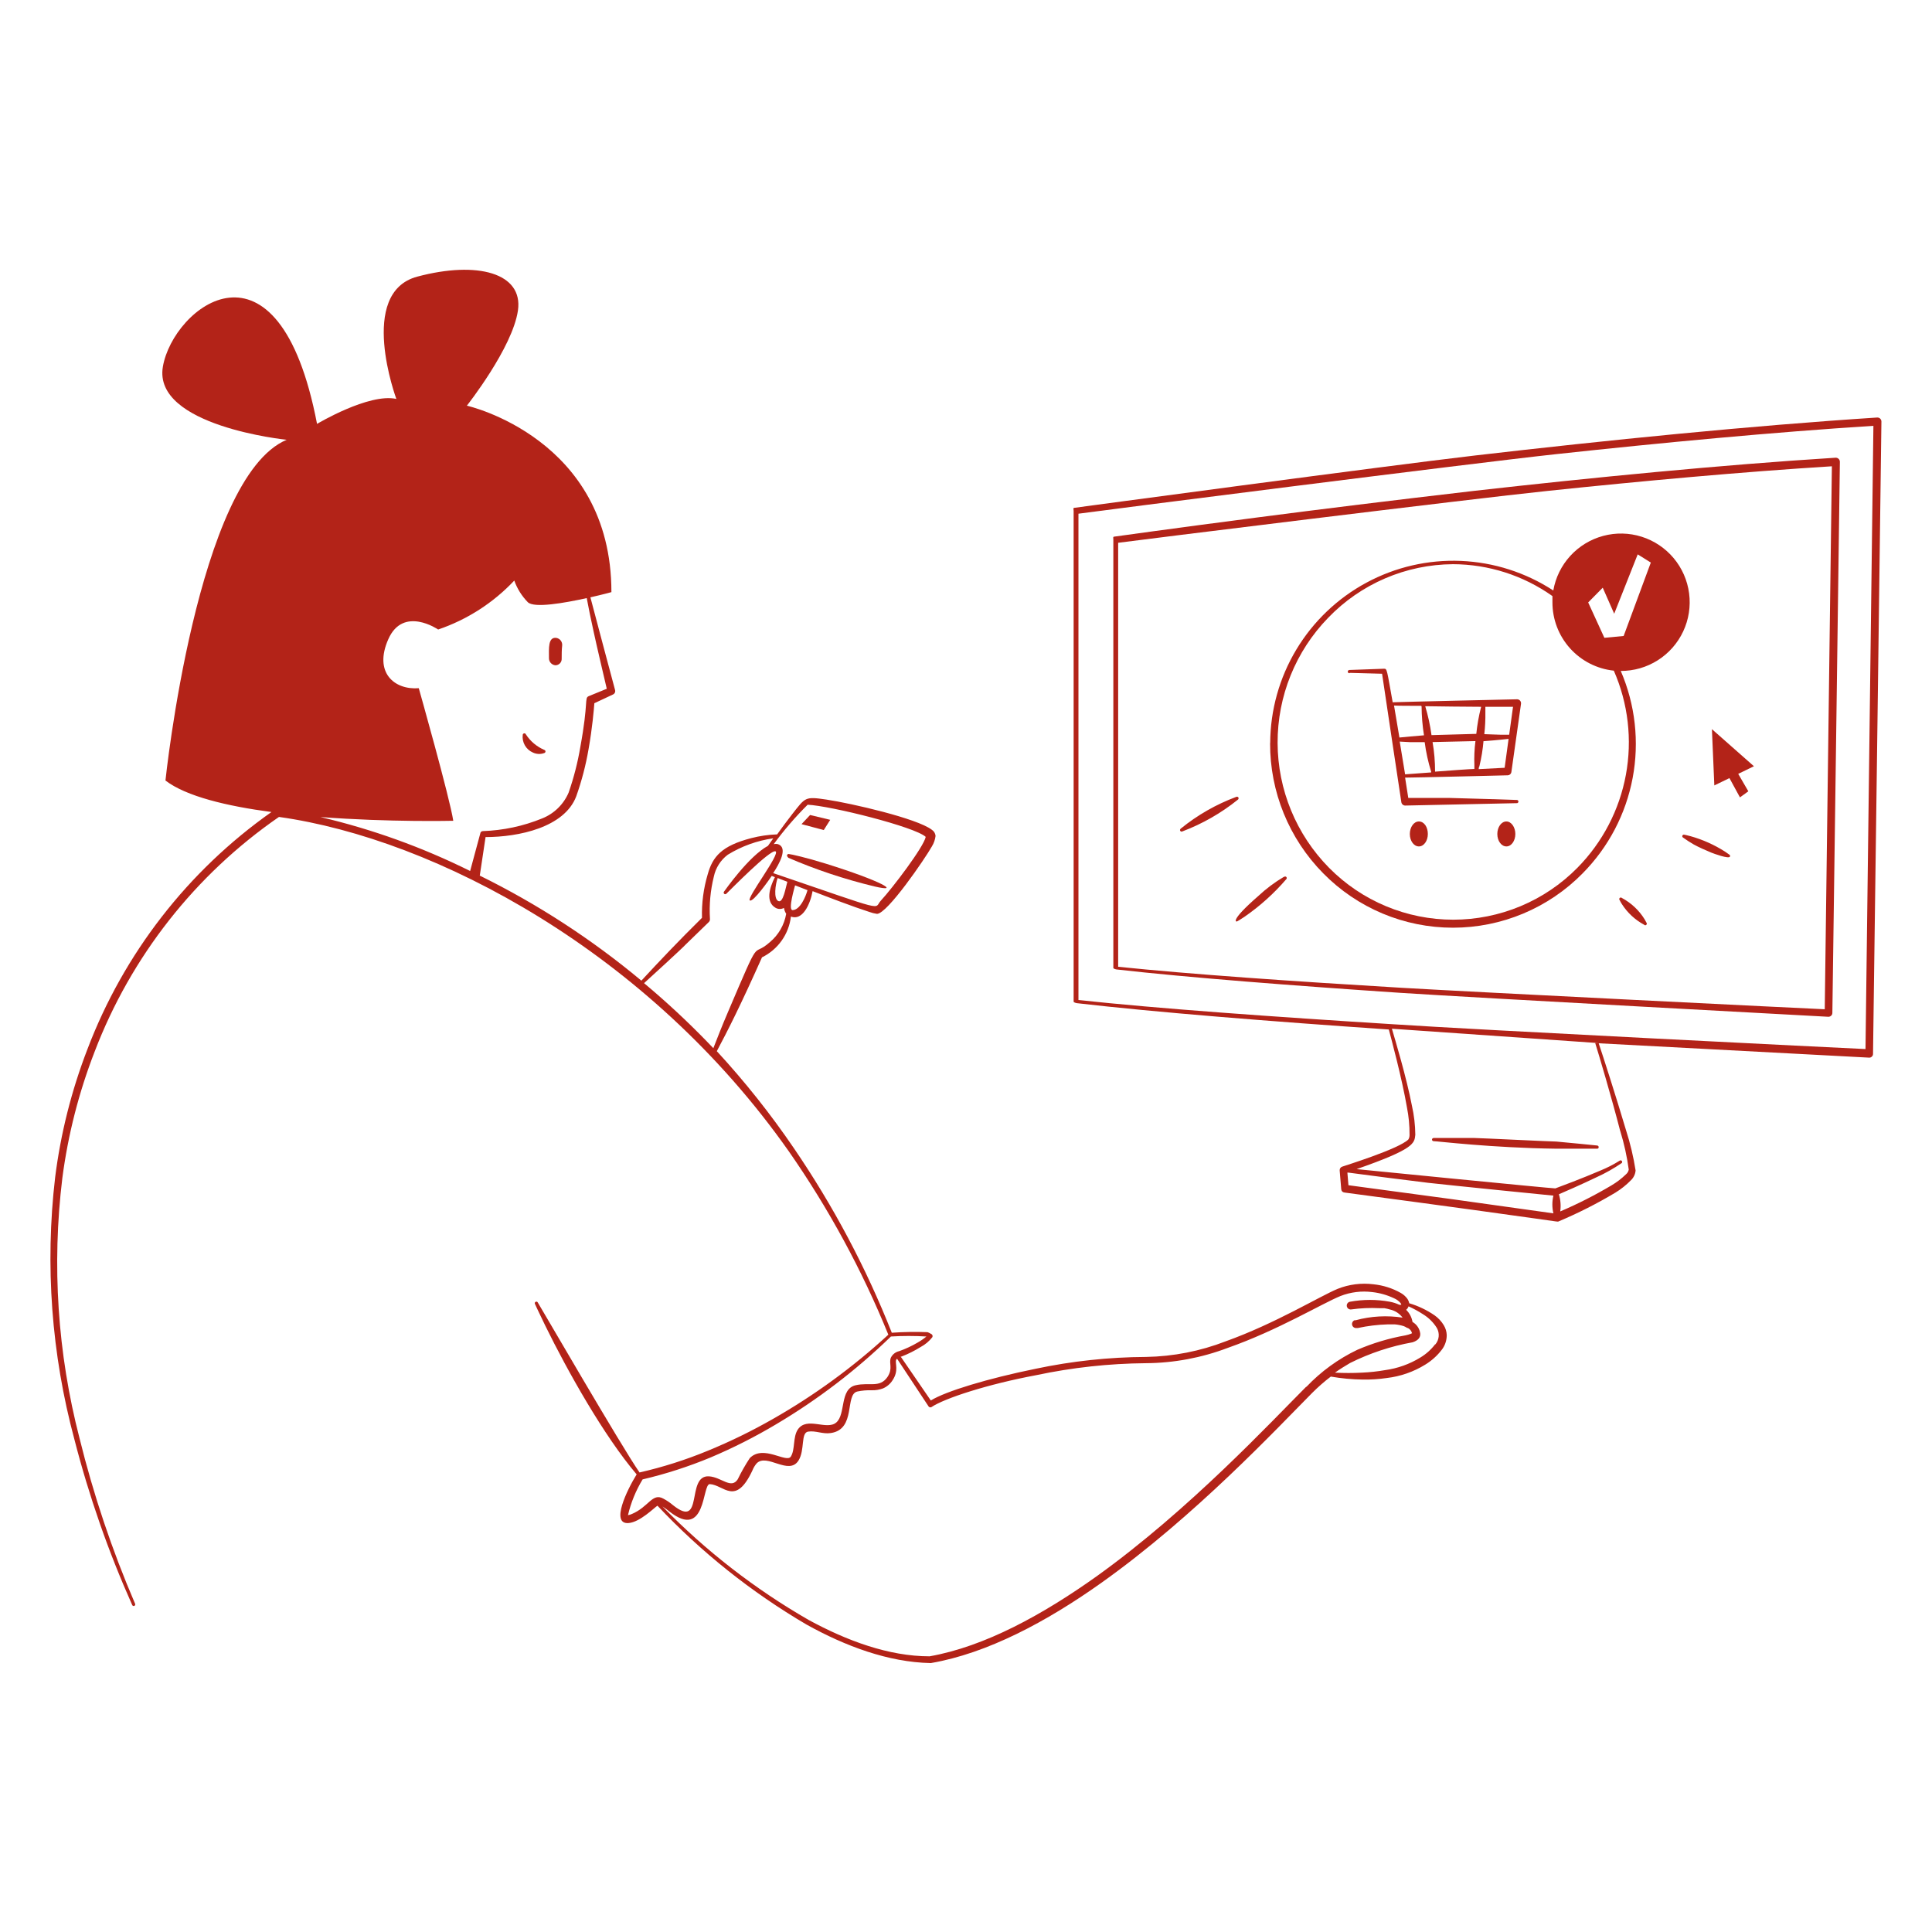 <svg width="225" height="225" viewBox="0 0 225 225" fill="none" xmlns="http://www.w3.org/2000/svg">
<path fill-rule="evenodd" clip-rule="evenodd" d="M62.069 87.644C62.273 87.739 62.495 87.794 62.72 87.803C62.945 87.813 63.17 87.778 63.382 87.7C63.423 87.69 63.46 87.666 63.486 87.632C63.512 87.599 63.527 87.557 63.527 87.515C63.527 87.472 63.512 87.431 63.486 87.397C63.46 87.364 63.423 87.34 63.382 87.33C62.51 86.955 61.768 86.33 61.249 85.534C61.236 85.493 61.209 85.458 61.173 85.434C61.137 85.411 61.094 85.4 61.051 85.404C61.008 85.408 60.968 85.426 60.937 85.456C60.905 85.486 60.885 85.525 60.879 85.568C60.825 85.996 60.912 86.431 61.127 86.805C61.341 87.18 61.672 87.474 62.069 87.644ZM146.514 60.251C136.414 61.564 129.771 62.495 129.771 62.495C129.592 62.495 129.659 62.675 129.659 62.854V112.724C129.659 112.814 129.939 112.893 130.04 112.904C138.355 113.847 150.609 114.789 163.167 115.631C171.695 116.192 212.936 118.414 212.936 118.414C213.052 118.414 213.165 118.37 213.25 118.291C213.295 118.252 213.332 118.204 213.357 118.15C213.382 118.095 213.395 118.036 213.396 117.976C213.463 113.768 214.271 53.776 214.271 53.776C214.27 53.713 214.257 53.651 214.232 53.593C214.207 53.535 214.171 53.483 214.125 53.439C214.079 53.395 214.025 53.36 213.965 53.337C213.905 53.314 213.842 53.303 213.778 53.305C200.525 54.135 185.408 55.617 171.685 57.165C162.303 58.254 153.561 59.331 146.514 60.251ZM213.34 54.303L212.51 117.538C210.333 117.448 171.741 115.541 163.201 115.036C150.734 114.295 138.513 113.453 130.22 112.589V63.213C132.06 62.955 171.224 58.107 180.191 57.176C191.311 56.009 202.881 54.954 213.34 54.303Z" fill="#B32318"/>
<path fill-rule="evenodd" clip-rule="evenodd" d="M147.916 86.544C147.892 92.216 150.115 97.667 154.099 101.704C156.071 103.711 158.423 105.304 161.017 106.392C163.611 107.48 166.396 108.04 169.209 108.04C172.022 108.04 174.807 107.48 177.402 106.392C179.996 105.304 182.348 103.711 184.319 101.704C187.323 98.666 189.35 94.798 190.139 90.599C190.929 86.4 190.446 82.061 188.752 78.138C190.277 78.144 191.772 77.713 193.06 76.897C194.349 76.081 195.377 74.914 196.024 73.533C196.672 72.152 196.911 70.615 196.713 69.103C196.516 67.591 195.891 66.166 194.911 64.997C193.931 63.829 192.638 62.964 191.183 62.506C189.729 62.048 188.173 62.015 186.701 62.411C185.228 62.808 183.899 63.617 182.871 64.743C181.843 65.869 181.158 67.266 180.897 68.768C177.686 66.674 173.971 65.484 170.141 65.324C166.311 65.163 162.509 66.038 159.135 67.856C155.76 69.675 152.938 72.369 150.966 75.656C148.994 78.942 147.944 82.7 147.927 86.533L147.916 86.544ZM186.654 68.443L187.989 71.474L190.727 64.561L192.254 65.515L189.089 74.066L186.845 74.279L184.959 70.161L186.654 68.443ZM169.204 65.705C173.359 65.717 177.408 67.014 180.796 69.419V70.16C180.796 72.133 181.526 74.037 182.846 75.504C184.166 76.971 185.982 77.897 187.944 78.105C189.617 81.917 190.106 86.144 189.35 90.237C188.594 94.33 186.626 98.103 183.702 101.065C181.812 102.979 179.561 104.499 177.079 105.536C174.596 106.573 171.933 107.107 169.243 107.107C166.553 107.107 163.89 106.573 161.408 105.536C158.925 104.499 156.674 102.979 154.784 101.065C150.96 97.19 148.808 91.97 148.789 86.526C148.77 81.082 150.886 75.847 154.682 71.945C156.563 69.988 158.818 68.427 161.312 67.356C163.806 66.284 166.489 65.723 169.203 65.706L169.204 65.705Z" fill="#B32318"/>
<path fill-rule="evenodd" clip-rule="evenodd" d="M157.197 78.363L160.956 78.464C161.023 78.992 163.2 93.423 163.2 93.423C163.216 93.531 163.27 93.63 163.353 93.702C163.435 93.774 163.54 93.814 163.649 93.815L176.689 93.535C176.73 93.525 176.767 93.501 176.793 93.467C176.82 93.434 176.834 93.392 176.834 93.35C176.834 93.307 176.82 93.266 176.793 93.232C176.767 93.199 176.73 93.175 176.689 93.165C176.689 93.165 170.169 92.951 168.834 92.929H164.008C163.941 92.469 163.806 91.627 163.638 90.561C164.76 90.561 175.578 90.292 175.578 90.292C175.686 90.29 175.79 90.249 175.87 90.177C175.951 90.105 176.002 90.007 176.016 89.899L177.138 81.954C177.145 81.89 177.138 81.825 177.119 81.763C177.1 81.701 177.068 81.644 177.025 81.595C176.982 81.546 176.929 81.506 176.869 81.479C176.809 81.452 176.744 81.438 176.678 81.438C176.678 81.438 163.212 81.741 162.191 81.786C161.506 77.982 161.551 77.88 161.192 77.88L157.152 78.026C157.101 78.026 157.053 78.046 157.017 78.082C156.981 78.118 156.961 78.166 156.961 78.217C156.961 78.267 156.981 78.316 157.017 78.352C157.053 78.387 157.101 78.407 157.152 78.407L157.197 78.363ZM171.706 89.125V89.551C171.348 89.551 168.239 89.776 167.128 89.866C167.13 88.711 167.033 87.558 166.836 86.42L171.83 86.308C171.71 87.242 171.669 88.184 171.706 89.124V89.125ZM172.986 82.952V82.313H176.206L175.758 85.567H174.815C174.276 85.567 173.603 85.511 172.862 85.499C172.958 84.654 172.999 83.803 172.986 82.952ZM172.772 86.319C173.558 86.263 174.265 86.196 174.826 86.14L175.69 86.05L175.23 89.416L172.211 89.573C172.211 89.472 172.211 89.36 172.29 89.236C172.528 88.259 172.689 87.265 172.772 86.262V86.319ZM172.48 82.369C172.218 83.386 172.035 84.421 171.93 85.466L166.712 85.612C166.557 84.472 166.313 83.347 165.982 82.245C168.395 82.279 170.067 82.302 172.48 82.313L172.48 82.369ZM166.679 89.955L163.638 90.179C163.447 89.057 163.234 87.722 163.01 86.364L164.233 86.431H165.917C166.072 87.607 166.327 88.767 166.68 89.899L166.679 89.955ZM165.557 82.268C165.565 83.396 165.659 84.521 165.837 85.634L164.266 85.769L162.976 85.892C162.886 85.32 162.46 82.817 162.348 82.167C162.909 82.2 164.121 82.2 165.512 82.2L165.557 82.268Z" fill="#B32318"/>
<path fill-rule="evenodd" clip-rule="evenodd" d="M218.962 48.749C218.915 48.706 218.861 48.673 218.801 48.652C218.741 48.63 218.678 48.621 218.615 48.625C203.869 49.579 187.048 51.274 171.775 53.047C161.327 54.259 125.125 59.14 125.125 59.14C124.946 59.14 125.035 59.32 125.035 59.499V116.652C125.035 116.742 125.327 116.82 125.428 116.831C134.551 117.886 147.962 118.953 161.742 119.895C162.034 121.017 163.257 125.506 163.852 128.962C164.061 130.011 164.163 131.079 164.155 132.149C164.164 132.342 164.117 132.533 164.021 132.699C162.898 133.822 156.513 135.785 156.322 135.864C156.227 135.892 156.145 135.952 156.09 136.034C156.035 136.116 156.01 136.215 156.019 136.313L156.198 138.49C156.204 138.59 156.245 138.686 156.315 138.758C156.385 138.83 156.479 138.874 156.58 138.882C182.828 142.383 181.268 142.328 181.504 142.249C183.794 141.284 186.014 140.159 188.147 138.882C188.806 138.476 189.413 137.99 189.953 137.435C190.259 137.136 190.446 136.738 190.481 136.312C190.232 134.714 189.856 133.138 189.359 131.599C188.237 127.818 186.677 122.958 186.183 121.5L217.672 123.172C217.732 123.177 217.792 123.168 217.849 123.147C217.905 123.126 217.956 123.092 217.997 123.049C218.041 123.009 218.076 122.961 218.1 122.906C218.123 122.852 218.134 122.793 218.132 122.734C218.211 117.909 219.108 49.164 219.108 49.164C219.118 49.088 219.11 49.011 219.084 48.939C219.059 48.867 219.017 48.802 218.963 48.749H218.962ZM169.036 139.646L157.039 138.03L156.916 136.56H157.017C157.949 136.694 164.929 137.592 166.321 137.75C169.34 138.087 180.179 139.175 180.909 139.242C180.746 139.921 180.746 140.628 180.909 141.307L169.036 139.646ZM188.696 131.723C189.148 133.19 189.478 134.691 189.684 136.212C189.644 136.428 189.528 136.623 189.358 136.762C188.853 137.252 188.292 137.682 187.686 138.041C185.762 139.186 183.764 140.202 181.705 141.082C181.797 140.412 181.744 139.731 181.548 139.084C182.131 138.837 184.14 137.962 185.936 137.098C186.958 136.635 187.938 136.083 188.864 135.448C188.882 135.432 188.896 135.412 188.905 135.389C188.914 135.367 188.919 135.343 188.919 135.319C188.919 135.295 188.914 135.271 188.905 135.249C188.896 135.227 188.882 135.207 188.864 135.19C188.829 135.155 188.78 135.134 188.73 135.134C188.679 135.134 188.631 135.155 188.595 135.19C187.899 135.626 187.167 136.001 186.407 136.312C184.353 137.199 181.682 138.198 181.132 138.4C180.638 138.4 159.059 136.267 157.993 136.155C164.726 133.81 164.726 133.159 164.827 132.149C164.815 131.016 164.684 129.888 164.435 128.783C163.784 125.416 162.493 121.152 162.1 119.805L186.171 121.478H185.779C186.171 122.723 187.687 127.818 188.696 131.745V131.723ZM217.256 122.173C214.933 122.072 171.83 119.929 162.325 119.289C148.444 118.425 134.843 117.46 125.596 116.462V59.825C127.56 59.544 171.247 53.967 181.223 52.89C193.567 51.554 206.528 50.331 218.176 49.591L217.256 122.173Z" fill="#B32318"/>
<path fill-rule="evenodd" clip-rule="evenodd" d="M181.257 132.946C180.651 132.946 172.492 132.542 171.74 132.531C170.988 132.52 166.971 132.531 166.971 132.531C166.946 132.53 166.921 132.533 166.897 132.541C166.873 132.55 166.851 132.562 166.833 132.579C166.814 132.596 166.799 132.616 166.788 132.638C166.777 132.661 166.77 132.686 166.769 132.711C166.769 132.759 166.787 132.806 166.821 132.842C166.854 132.877 166.9 132.898 166.948 132.901C167.431 132.901 173.625 133.676 181.222 133.777H185.992C186.016 133.78 186.04 133.778 186.063 133.771C186.086 133.764 186.107 133.752 186.126 133.736C186.144 133.72 186.158 133.7 186.168 133.678C186.178 133.656 186.183 133.633 186.182 133.608C186.184 133.583 186.181 133.558 186.172 133.535C186.164 133.511 186.151 133.489 186.135 133.47C186.118 133.451 186.098 133.436 186.075 133.425C186.053 133.414 186.028 133.408 186.003 133.406C186.003 133.406 182.356 133.036 181.256 132.946H181.257ZM201.411 90.618L202.634 92.862L203.611 92.155L202.432 90.124L204.262 89.237L199.369 84.917L199.65 91.47L201.412 90.618H201.411ZM195.934 97.306C195.923 97.328 195.917 97.352 195.915 97.376C195.914 97.401 195.917 97.426 195.926 97.449C195.934 97.472 195.947 97.493 195.964 97.511C195.981 97.529 196.002 97.543 196.024 97.553C196.415 97.835 196.819 98.098 197.237 98.338C197.708 98.608 198.785 99.091 199.29 99.293C199.594 99.416 201.333 100.056 201.467 99.764C201.478 99.742 201.485 99.718 201.487 99.693C201.488 99.669 201.484 99.644 201.476 99.621C201.468 99.598 201.454 99.576 201.437 99.559C201.42 99.541 201.4 99.527 201.377 99.517L200.895 99.18C199.655 98.388 198.305 97.783 196.888 97.385C196.451 97.261 196.181 97.216 196.181 97.216C196.137 97.197 196.086 97.195 196.04 97.212C195.994 97.229 195.956 97.262 195.934 97.306ZM191.536 107.069C190.889 106.019 189.975 105.16 188.887 104.578C188.871 104.561 188.85 104.547 188.828 104.538C188.806 104.529 188.782 104.524 188.758 104.524C188.734 104.524 188.711 104.529 188.689 104.538C188.666 104.547 188.646 104.561 188.629 104.578C188.612 104.595 188.599 104.615 188.59 104.637C188.581 104.659 188.576 104.683 188.576 104.707C188.576 104.731 188.581 104.755 188.59 104.777C188.599 104.799 188.612 104.819 188.629 104.836C188.704 104.995 188.791 105.149 188.887 105.296C189.533 106.304 190.425 107.13 191.479 107.697C191.495 107.716 191.515 107.732 191.537 107.742C191.56 107.752 191.584 107.758 191.609 107.758C191.633 107.758 191.658 107.752 191.68 107.742C191.702 107.732 191.722 107.716 191.738 107.697C191.77 107.662 191.788 107.616 191.788 107.568C191.788 107.521 191.77 107.474 191.738 107.439L191.536 107.069ZM144.224 92.873C144.197 92.833 144.156 92.803 144.108 92.791C144.061 92.778 144.01 92.784 143.966 92.806C141.629 93.677 139.449 94.924 137.514 96.498C137.473 96.525 137.444 96.567 137.431 96.614C137.419 96.662 137.424 96.712 137.446 96.756C137.472 96.799 137.513 96.83 137.562 96.843C137.61 96.855 137.661 96.849 137.705 96.824C140.036 95.941 142.214 94.695 144.157 93.132C144.198 93.104 144.227 93.063 144.239 93.015C144.252 92.968 144.247 92.917 144.224 92.873ZM149.532 102.109C148.455 102.746 147.45 103.498 146.536 104.353C143.068 107.372 143.966 107.439 144.157 107.26C144.157 107.26 144.471 107.08 144.953 106.755C146.744 105.514 148.369 104.051 149.79 102.4C149.827 102.369 149.85 102.324 149.855 102.276C149.859 102.227 149.844 102.179 149.812 102.142C149.781 102.105 149.736 102.082 149.688 102.077C149.639 102.073 149.591 102.088 149.554 102.12L149.532 102.109ZM167.05 153.169C166.151 152.556 165.163 152.086 164.121 151.777C164.082 151.588 164.005 151.408 163.896 151.249C163.697 150.98 163.445 150.755 163.155 150.587C162.168 150.027 161.075 149.68 159.946 149.566C158.539 149.391 157.111 149.572 155.793 150.094C153.683 150.969 148.51 154.145 142.742 156.21C139.784 157.357 136.646 157.972 133.473 158.028C129.147 158.05 124.834 158.512 120.601 159.408C115.091 160.53 110.165 162.011 108.403 163.1L104.89 157.983H104.992C105.774 157.681 106.525 157.305 107.236 156.861C107.754 156.584 108.209 156.201 108.572 155.739C108.596 155.698 108.609 155.652 108.609 155.604C108.609 155.557 108.596 155.51 108.572 155.469C108.533 155.399 108.469 155.347 108.392 155.324C108.273 155.248 108.145 155.187 108.011 155.143C106.627 155.089 105.241 155.112 103.859 155.211C100.869 147.646 97.045 140.438 92.458 133.721C89.746 129.739 86.746 125.962 83.48 122.42C84.782 119.974 86.252 117.068 88.743 111.49C89.657 111.044 90.444 110.376 91.032 109.547C91.621 108.717 91.991 107.753 92.11 106.743C93.457 107.26 94.354 105.329 94.635 103.781C96.363 104.454 99.483 105.644 101.245 106.205C101.532 106.309 101.829 106.385 102.131 106.429C103.332 106.429 107.742 99.977 108.528 98.574C108.758 98.202 108.903 97.784 108.955 97.35C108.942 97.205 108.896 97.064 108.82 96.94C108.744 96.815 108.641 96.71 108.517 96.632C106.789 95.308 99.158 93.557 96.252 93.12C93.738 92.749 93.817 92.839 92.279 94.792C91.696 95.533 91.056 96.408 90.506 97.171C89.487 97.206 88.475 97.353 87.487 97.608C84.053 98.506 82.999 99.741 82.415 101.839C81.93 103.477 81.706 105.181 81.753 106.889C78.97 109.639 76.906 111.815 74.694 114.206C68.929 109.396 62.611 105.29 55.875 101.973L56.549 97.485C60.409 97.485 65.739 96.362 67.109 92.738C67.745 90.949 68.225 89.11 68.545 87.239C68.983 84.781 69.162 82.638 69.218 81.897L71.395 80.876C71.49 80.832 71.565 80.756 71.608 80.662C71.651 80.567 71.659 80.46 71.631 80.36C71.631 80.36 68.927 70.26 68.758 69.564C70.161 69.25 71.205 68.959 71.205 68.959C71.205 51.004 54.372 47.244 54.372 47.244C54.372 47.244 59.691 40.511 60.32 36.157C60.949 31.803 55.606 30.344 48.593 32.218C41.579 34.093 46.158 46.459 46.158 46.459C42.959 45.752 36.922 49.366 36.922 49.366C32.433 25.968 20.145 35.787 18.967 42.711C17.788 49.636 33.387 51.217 33.387 51.217C22.94 55.594 19.27 90.898 19.27 90.898C21.671 92.749 26.452 93.883 31.614 94.567C21.875 101.435 14.411 111.056 10.18 122.196C8.325 127 7.063 132.012 6.421 137.121C5.228 147.342 5.99 157.697 8.665 167.633C10.363 174.242 12.616 180.694 15.398 186.924C15.408 186.946 15.422 186.966 15.439 186.983C15.456 187 15.477 187.013 15.499 187.022C15.522 187.031 15.546 187.035 15.57 187.035C15.594 187.034 15.618 187.029 15.64 187.019C15.662 187.01 15.682 186.996 15.699 186.979C15.716 186.961 15.729 186.941 15.738 186.919C15.746 186.896 15.751 186.872 15.75 186.848C15.75 186.824 15.745 186.8 15.735 186.778C13.051 180.536 10.885 174.084 9.259 167.487C6.701 157.602 6.024 147.324 7.261 137.188C7.92 132.151 9.182 127.212 11.021 122.477C15.251 111.405 22.736 101.875 32.488 95.14C50.702 97.698 75.547 110.85 91.885 134.113C96.519 140.77 100.4 147.921 103.455 155.435C99.354 159.212 94.836 162.51 89.989 165.265C87.558 166.654 85.039 167.884 82.448 168.946C79.868 170.014 77.203 170.862 74.48 171.482C72.46 168.609 62.709 151.777 62.63 151.687C62.619 151.665 62.604 151.645 62.586 151.63C62.568 151.614 62.546 151.602 62.523 151.595C62.5 151.587 62.476 151.585 62.452 151.587C62.428 151.589 62.404 151.596 62.383 151.608C62.36 151.618 62.339 151.634 62.322 151.653C62.305 151.672 62.292 151.695 62.285 151.719C62.278 151.744 62.275 151.769 62.279 151.795C62.282 151.82 62.291 151.844 62.304 151.866C62.304 151.866 62.753 152.854 63.516 154.414C66.097 159.677 70.34 167.24 74.144 171.707C73.022 173.513 71.069 177.542 73.201 177.374C74.536 177.272 76.209 175.567 76.567 175.354C81.664 180.767 87.505 185.426 93.917 189.19C98.473 191.726 103.466 193.578 108.348 193.679H108.416C114.958 192.557 121.882 188.876 128.301 184.309C139.197 176.555 148.713 166.354 152.821 162.213C153.499 161.533 154.223 160.899 154.986 160.316C156.213 160.531 157.455 160.647 158.7 160.664C159.635 160.68 160.57 160.62 161.495 160.484C163.087 160.299 164.62 159.767 165.984 158.924C166.713 158.479 167.356 157.905 167.88 157.23C168.28 156.731 168.494 156.108 168.486 155.468C168.469 155.072 168.353 154.686 168.149 154.346C167.87 153.88 167.495 153.478 167.05 153.168V153.169ZM37.313 95.151C45.348 95.768 52.788 95.588 52.788 95.588C52.385 92.918 48.771 80.147 48.771 80.147C45.955 80.372 43.486 78.352 45.225 74.435C46.964 70.518 51.027 73.313 51.027 73.313C54.403 72.166 57.447 70.208 59.892 67.612C60.229 68.553 60.765 69.41 61.463 70.126C62.182 70.855 65.728 70.227 68.331 69.654C68.51 70.642 68.813 72.112 69.15 73.638C69.397 74.817 70.53 79.653 70.665 80.214L68.555 81.078C68.038 81.314 68.555 81.707 67.589 86.97C67.284 88.786 66.826 90.573 66.22 92.311C65.928 92.992 65.504 93.609 64.973 94.125C64.442 94.641 63.813 95.047 63.124 95.32C60.935 96.212 58.607 96.709 56.245 96.789C56.166 96.786 56.09 96.814 56.031 96.866C55.972 96.918 55.936 96.992 55.931 97.07L54.752 101.436C49.2 98.678 43.348 96.569 37.313 95.151ZM92.301 105.991C91.739 105.991 92.559 103.276 92.593 103.107L94.04 103.669C93.827 104.443 93.176 105.981 92.301 105.992L92.301 105.991ZM94.017 93.715C96.744 93.838 106.586 96.307 107.809 97.463C107.574 98.641 103.96 103.399 102.58 104.892C101.682 105.846 103.702 106.34 90.045 101.682C90.741 100.627 91.807 98.742 90.617 98.316C90.448 98.269 90.27 98.269 90.101 98.316C91.299 96.681 92.624 95.143 94.062 93.715H94.017ZM91.694 102.692C91.504 103.332 91.212 105.217 90.64 104.937C90.067 104.656 90.303 103.007 90.561 102.255L91.694 102.692ZM76.129 115.451L75.007 114.497C75.658 113.914 79.496 110.401 79.844 110.009C81.325 108.583 82.548 107.383 82.548 107.383C82.596 107.335 82.634 107.277 82.657 107.213C82.68 107.149 82.689 107.081 82.682 107.013C82.58 105.361 82.732 103.704 83.131 102.098C83.344 101.075 83.923 100.165 84.759 99.539C86.374 98.545 88.177 97.895 90.055 97.631L89.438 98.506C87.194 99.718 84.41 103.724 84.321 103.836C84.305 103.855 84.294 103.876 84.287 103.899C84.279 103.922 84.277 103.946 84.279 103.97C84.281 103.994 84.288 104.017 84.299 104.039C84.31 104.06 84.325 104.079 84.344 104.095C84.362 104.11 84.383 104.122 84.406 104.129C84.429 104.136 84.453 104.139 84.477 104.137C84.501 104.135 84.525 104.128 84.546 104.117C84.567 104.106 84.586 104.091 84.602 104.072C85.028 103.668 89.696 98.899 90.314 99.146C90.931 99.393 86.947 104.555 87.317 104.858C87.688 105.161 89.663 102.333 89.876 102.008L90.246 102.153C89.618 103.377 89.124 105.049 90.336 105.733C90.484 105.815 90.65 105.857 90.819 105.857C90.988 105.857 91.154 105.815 91.302 105.733C91.335 105.978 91.424 106.212 91.56 106.418C91.339 107.713 90.662 108.888 89.652 109.728C87.407 111.714 88.799 108.426 84.782 117.853C84.423 118.683 84.097 119.491 83.816 120.187C83.536 120.883 83.233 121.657 83.076 122.073C80.872 119.751 78.554 117.541 76.129 115.451ZM73.559 176.33C73.424 176.393 73.281 176.435 73.133 176.453C73.48 174.985 74.056 173.58 74.838 172.29C77.545 171.654 80.195 170.799 82.762 169.732C85.376 168.627 87.91 167.345 90.348 165.894C95.206 163.019 99.708 159.58 103.758 155.648C105.134 155.565 106.513 155.565 107.888 155.648C107.571 155.915 107.229 156.152 106.867 156.355C106.186 156.755 105.468 157.089 104.724 157.354C104.514 157.399 104.317 157.491 104.148 157.623C103.978 157.756 103.842 157.925 103.748 158.118C103.489 158.78 104.017 159.363 103.355 160.362C102.457 161.675 101.212 160.957 99.641 161.327C97.766 161.765 98.519 164.694 97.396 165.659C96.274 166.624 93.962 164.918 92.908 166.489C92.324 167.376 92.616 168.824 92.1 169.631C91.584 170.439 88.901 168.195 87.319 169.811C86.798 170.603 86.33 171.427 85.916 172.28C85.142 173.469 84.008 172.01 82.55 171.932C79.856 171.798 82 178.171 78.387 175.299C78.041 175.005 77.665 174.749 77.264 174.535C75.963 173.806 75.57 175.489 73.561 176.331L73.559 176.33ZM152.112 161.506C148.027 165.591 138.556 175.791 127.739 183.557C121.443 188.046 114.688 191.76 108.258 192.894C103.499 192.894 98.618 191.076 94.163 188.652C87.911 185.054 82.186 180.61 77.151 175.444C77.436 175.624 77.71 175.823 77.97 176.038C82.268 179.405 81.763 172.795 82.66 172.84C84.299 172.919 85.657 175.477 87.632 171.235C87.748 170.941 87.911 170.669 88.115 170.427C89.315 169.193 91.862 171.887 92.996 170.09C93.759 168.867 93.232 166.858 94.118 166.724C95.005 166.589 95.812 167.038 96.755 166.892C99.74 166.454 98.36 162.403 99.841 162.056C100.398 161.939 100.967 161.89 101.535 161.91C101.975 161.921 102.413 161.849 102.826 161.697C103.288 161.501 103.68 161.168 103.948 160.743C104.7 159.621 104.217 158.79 104.363 158.375C104.385 158.32 104.424 158.272 104.475 158.241L108.145 163.796C108.16 163.819 108.179 163.84 108.202 163.856C108.226 163.871 108.252 163.881 108.28 163.886C108.333 163.907 108.394 163.907 108.448 163.886C110.008 162.831 115.046 161.204 120.691 160.149C124.883 159.261 129.153 158.795 133.439 158.757C136.703 158.736 139.937 158.132 142.988 156.973C148.778 154.942 153.985 151.8 156.107 150.936C157.287 150.474 158.564 150.316 159.821 150.476C160.696 150.575 161.549 150.818 162.346 151.194C162.641 151.319 162.902 151.511 163.109 151.755C163.149 151.818 163.179 151.886 163.199 151.957H162.975C162.617 151.791 162.24 151.67 161.853 151.598C160.324 151.317 158.758 151.317 157.229 151.598C157.11 151.616 157.003 151.681 156.932 151.777C156.86 151.874 156.83 151.995 156.848 152.114C156.866 152.233 156.93 152.341 157.027 152.412C157.124 152.484 157.245 152.514 157.364 152.496C158.445 152.345 159.539 152.296 160.629 152.35H161.212C161.44 152.387 161.665 152.439 161.886 152.507C162.47 152.636 162.987 152.971 163.345 153.45C161.526 153.17 159.668 153.273 157.891 153.753H157.756C157.65 153.794 157.563 153.872 157.51 153.973C157.457 154.073 157.442 154.19 157.468 154.3C157.494 154.411 157.559 154.509 157.651 154.575C157.743 154.642 157.856 154.673 157.97 154.662H158.127C159.274 154.413 160.442 154.27 161.616 154.236H162.435C162.786 154.266 163.132 154.334 163.468 154.438C163.586 154.48 163.699 154.537 163.804 154.606C163.859 154.64 163.92 154.663 163.984 154.673C164.099 154.734 164.199 154.818 164.278 154.921C164.358 155.024 164.414 155.142 164.444 155.268L164.298 155.336C164.098 155.413 163.892 155.473 163.681 155.515C161.752 155.858 159.87 156.423 158.07 157.199C155.849 158.262 153.841 159.722 152.145 161.508L152.112 161.506ZM167.127 156.569C166.653 157.185 166.067 157.707 165.399 158.106C164.15 158.871 162.755 159.367 161.303 159.565C160.416 159.72 159.52 159.817 158.621 159.857C157.571 159.913 156.518 159.913 155.468 159.857C156.073 159.431 156.657 159.071 157.229 158.735C159.53 157.588 161.982 156.775 164.513 156.322C165.197 156.098 165.444 155.728 165.399 155.29C165.363 155.013 165.263 154.749 165.107 154.517C164.951 154.285 164.744 154.093 164.501 153.955C164.412 153.416 164.152 152.921 163.761 152.54L163.895 152.406C163.957 152.324 164.006 152.233 164.041 152.137C164.624 152.401 165.187 152.708 165.724 153.057C166.381 153.458 166.935 154.007 167.34 154.662C167.508 154.96 167.581 155.303 167.549 155.644C167.517 155.985 167.381 156.308 167.161 156.57L167.127 156.569Z" fill="#B32318"/>
<path fill-rule="evenodd" clip-rule="evenodd" d="M91.729 99.864C94.992 101.276 98.371 102.402 101.828 103.231C105.015 103.983 102.715 102.625 96.217 100.594C93.872 99.864 92.099 99.471 91.93 99.471C91.906 99.459 91.879 99.452 91.851 99.451C91.823 99.45 91.796 99.455 91.77 99.466C91.745 99.476 91.722 99.493 91.703 99.513C91.684 99.534 91.67 99.558 91.662 99.584C91.654 99.611 91.651 99.639 91.655 99.666C91.659 99.694 91.668 99.72 91.683 99.743C91.698 99.767 91.718 99.787 91.741 99.802C91.764 99.817 91.79 99.826 91.818 99.83L91.729 99.864ZM96.689 95.477L94.343 94.915L93.344 95.981L95.936 96.666L96.688 95.476L96.689 95.477ZM165.243 95.667C164.66 95.667 164.188 96.318 164.188 97.126C164.188 97.935 164.66 98.574 165.243 98.574C165.826 98.574 166.286 97.923 166.286 97.126C166.286 96.329 165.86 95.667 165.243 95.667ZM175.433 95.667C174.849 95.667 174.378 96.318 174.378 97.126C174.378 97.935 174.849 98.574 175.433 98.574C176.016 98.574 176.476 97.923 176.476 97.126C176.476 96.329 176.005 95.667 175.433 95.667ZM64.672 77.477C64.772 77.478 64.871 77.459 64.963 77.421C65.055 77.383 65.138 77.327 65.208 77.255C65.277 77.184 65.331 77.099 65.367 77.005C65.402 76.912 65.418 76.813 65.413 76.713C65.413 76.197 65.413 75.692 65.469 75.176C65.49 74.971 65.431 74.765 65.306 74.601C65.182 74.436 64.999 74.325 64.796 74.289C63.808 74.155 63.932 75.535 63.932 76.646C63.928 76.853 64.002 77.053 64.14 77.207C64.277 77.36 64.467 77.457 64.672 77.477Z" fill="#B32318"/>
</svg>
